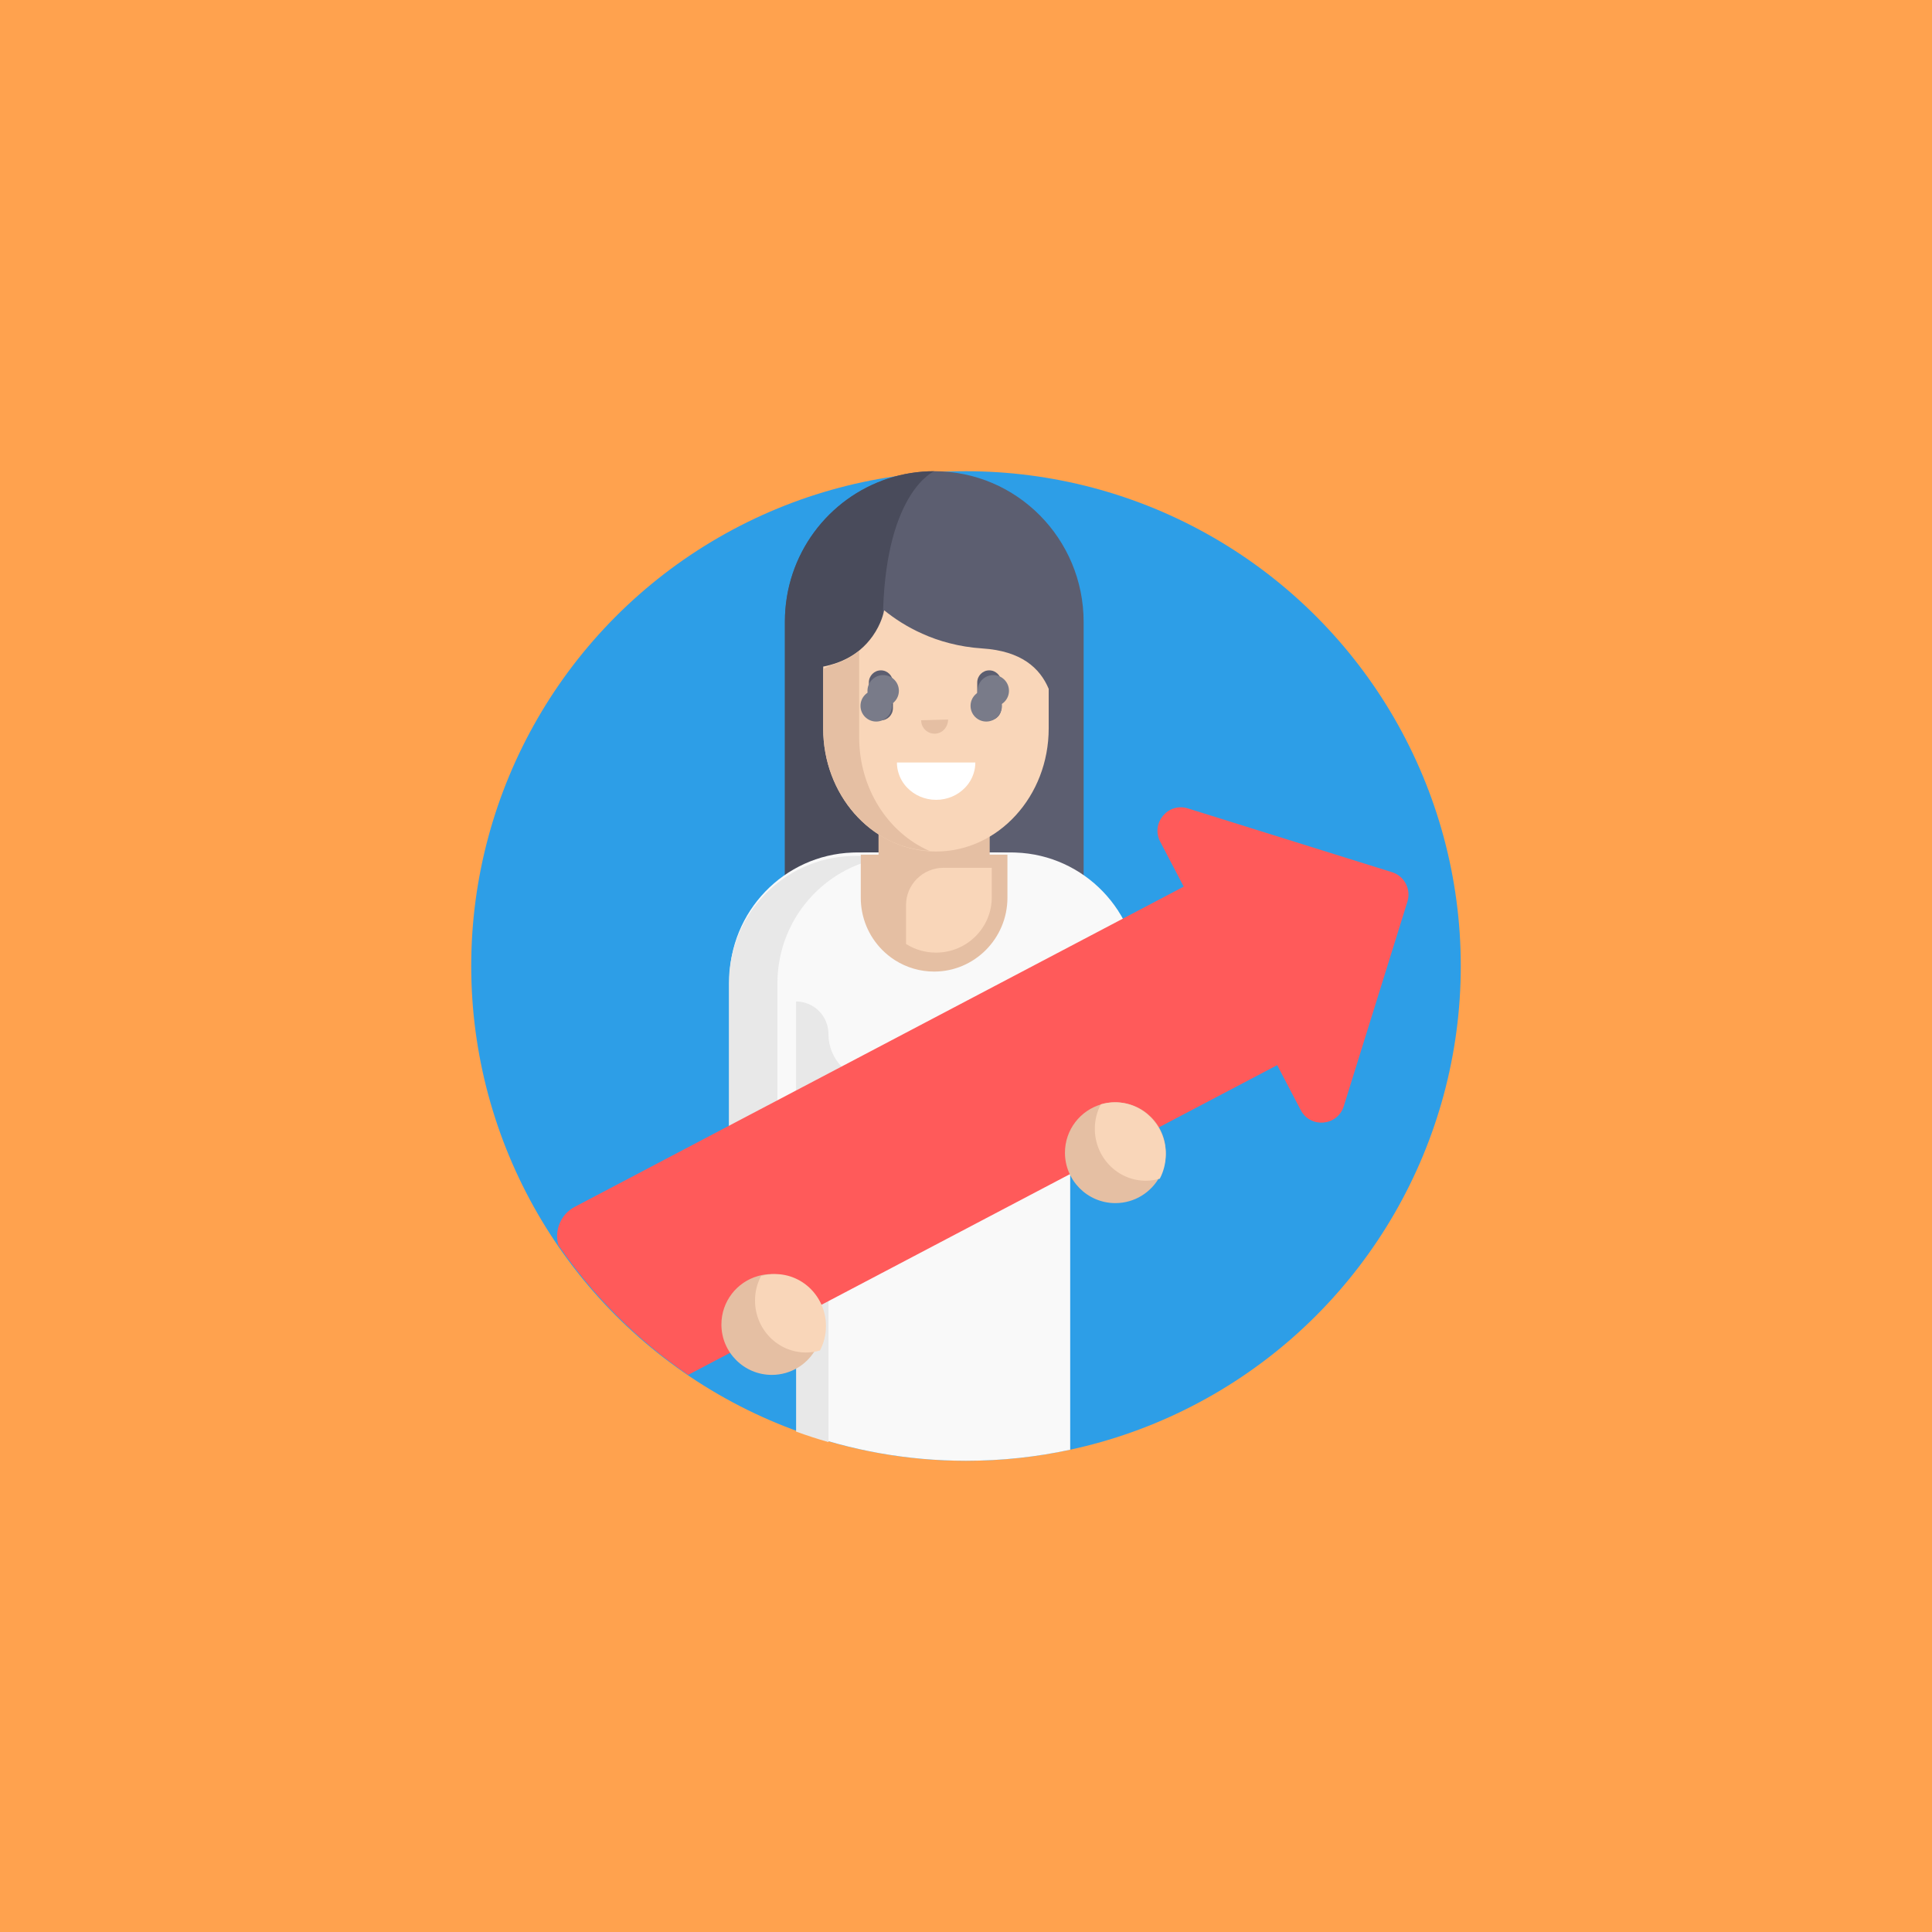 <?xml version="1.0" encoding="UTF-8"?>
<svg width="123px" height="123px" viewBox="0 0 123 123" version="1.1" xmlns="http://www.w3.org/2000/svg" xmlns:xlink="http://www.w3.org/1999/xlink">
    <!-- Generator: Sketch 47 (45396) - http://www.bohemiancoding.com/sketch -->
    <title>Group 4</title>
    <desc>Created with Sketch.</desc>
    <defs></defs>
    <g id="-" stroke="none" stroke-width="1" fill="none" fill-rule="evenodd">
        <g id="Article" transform="translate(-656, -1771)">
            <g id="Group-4" transform="translate(656, 1771)">
                <rect id="Rectangle-10" fill="#FFA24E" x="0" y="0" width="123" height="123"></rect>
                <g id="success" transform="translate(30, 30)" fill-rule="nonzero">
                    <circle id="Oval" fill="#2D9EE7" cx="31.5" cy="31.5" r="31.5"></circle>
                    <path d="M38.989,9.596 L38.989,28.475 L37.511,27.771 L37.511,30.668 L20.651,30.668 L20.651,28.554 L19.97,28.917 L19.97,9.596 C19.97,7.46 20.661,5.485 21.831,3.892 C23.002,2.297 24.65,1.081 26.563,0.46 C27.481,0.161 28.46,0 29.478,0 L29.48,0 C34.731,0 38.989,4.297 38.989,9.596 Z" id="Shape" fill="#5C5E70"></path>
                    <path d="M29.298,30.564 C29.348,30.786 29.376,30.906 29.376,30.906 L23.428,30.564 L20.651,30.404 L20.651,28.457 L19.97,28.819 L19.97,9.564 C19.97,7.435 20.661,5.467 21.831,3.878 C23.001,2.289 24.65,1.078 26.562,0.459 C27.481,0.16 28.459,0 29.478,0 L29.479,0 C29.479,0 26.469,1.268 26.224,8.794 C26,15.642 28.791,28.325 29.298,30.564 Z" id="Shape" fill="#494B5B"></path>
                    <g id="Group" transform="translate(16.404, 24.249)" fill="#F9F9F9">
                        <path d="M26.097,8.188 L16.472,16.796 L0.034,29.681 L0.034,8.188 C0.034,3.778 3.514,0.183 7.866,0.028 C7.962,0.023 8.061,0.021 8.16,0.021 L17.972,0.021 C18.07,0.021 18.17,0.024 18.265,0.028 C22.618,0.183 26.097,3.778 26.097,8.188 Z" id="Shape"></path>
                        <path d="M21.73,4.781 L21.73,38.047 C19.593,38.508 17.376,38.751 15.102,38.751 C11.344,38.751 7.741,38.088 4.401,36.872 L4.401,4.781 C4.401,2.595 5.866,0.754 7.865,0.195 C8.27,0.081 8.695,0.02 9.137,0.02 L16.994,0.02 C17.435,0.02 17.861,0.081 18.266,0.195 C20.265,0.754 21.73,2.595 21.73,4.781 Z" id="Shape"></path>
                    </g>
                    <path d="M27.284,24.494 C27.381,24.489 27.479,24.487 27.577,24.487 L24.488,24.487 C24.39,24.487 24.291,24.489 24.195,24.494 C19.866,24.648 16.404,28.221 16.404,32.605 L16.404,53.966 L19.493,53.966 L19.493,32.605 C19.493,28.221 22.955,24.648 27.284,24.494 Z" id="Shape" fill="#E8E8E8"></path>
                    <g id="Group" transform="translate(24.725, 21.158)" fill="#E5BFA3">
                        <path d="M9.413,3.255 L9.413,5.994 C9.413,8.587 7.319,10.697 4.745,10.697 C3.854,10.697 2.987,10.442 2.238,9.963 C1.949,9.777 1.682,9.56 1.443,9.32 C0.561,8.428 0.076,7.247 0.076,5.994 L0.076,3.255 L9.413,3.255 L9.413,3.255 Z" id="Shape"></path>
                        <path d="M8.284,0.056 L8.284,5.994 C8.284,7.962 6.701,9.558 4.745,9.558 C4.045,9.558 3.395,9.355 2.846,9.002 C2.627,8.862 2.425,8.7 2.242,8.515 C1.602,7.868 1.206,6.976 1.206,5.994 L1.206,0.056 L8.284,0.056 L8.284,0.056 Z" id="Shape"></path>
                    </g>
                    <g id="Group" transform="translate(22.347, 8.796)" fill="#F9D6B9">
                        <path d="M10.793,16.452 L10.793,18.331 C10.793,20.275 9.205,21.852 7.241,21.852 C6.539,21.852 5.886,21.651 5.335,21.302 L5.335,18.824 C5.335,17.514 6.406,16.452 7.727,16.452 L10.793,16.452 L10.793,16.452 Z" id="Shape"></path>
                        <path d="M14.418,5.059 L14.418,7.577 C14.418,9.741 13.614,11.701 12.314,13.118 C11.017,14.538 9.223,15.416 7.24,15.416 C7.127,15.416 7.018,15.413 6.905,15.405 C3.098,15.217 0.062,11.783 0.062,7.577 L0.062,3.642 C0.21,3.615 0.356,3.58 0.493,3.542 C1.288,3.33 1.905,2.987 2.38,2.598 C2.723,2.316 2.991,2.008 3.205,1.709 C3.765,0.923 3.918,0.187 3.94,0.072 C3.943,0.064 3.943,0.062 3.943,0.059 C4.585,0.576 5.391,1.114 6.373,1.549 C6.902,1.788 7.481,1.995 8.109,2.155 C8.751,2.321 9.448,2.438 10.196,2.487 C12.673,2.647 13.861,3.732 14.418,5.059 Z" id="Shape"></path>
                    </g>
                    <g id="Group" transform="translate(22.347, 11.411)" fill="#E5BFA3">
                        <path d="M6.823,12.761 C3.061,12.574 0.061,9.157 0.061,4.972 L0.061,1.187 C0.21,1.114 0.354,1.038 0.487,0.957 C1.273,0.746 1.882,0.405 2.351,0.018 L2.351,5.513 C2.351,8.803 4.202,11.616 6.823,12.761 Z" id="Shape"></path>
                        <path d="M8.013,4.398 C8.013,4.86 7.665,5.274 7.202,5.298 C6.707,5.323 6.297,4.933 6.297,4.444" id="Shape"></path>
                    </g>
                    <path d="M32.094,18.543 C32.094,18.788 32.057,19.025 31.981,19.247 C31.872,19.589 31.682,19.9 31.431,20.156 C30.976,20.627 30.322,20.921 29.598,20.921 C28.875,20.921 28.22,20.627 27.765,20.156 C27.514,19.9 27.324,19.59 27.215,19.247 C27.14,19.025 27.102,18.789 27.102,18.543 L32.094,18.543 Z" id="Shape" fill="#FFFFFF"></path>
                    <g id="Group" transform="translate(25.2, 12.6)" fill="#5C5E70">
                        <path d="M8.547,2.487 L8.547,0.851 C8.547,0.424 8.204,0.078 7.781,0.078 L7.781,0.078 C7.358,0.078 7.015,0.424 7.015,0.851 L7.015,2.487 C7.015,2.914 7.358,3.26 7.781,3.26 L7.781,3.26 C8.204,3.26 8.547,2.914 8.547,2.487 Z" id="Shape"></path>
                        <path d="M0.115,0.851 L0.115,2.487 C0.115,2.914 0.458,3.26 0.882,3.26 L0.882,3.26 C1.305,3.26 1.648,2.914 1.648,2.487 L1.648,0.851 C1.648,0.424 1.305,0.078 0.882,0.078 L0.882,0.078 C0.458,0.078 0.115,0.424 0.115,0.851 Z" id="Shape"></path>
                    </g>
                    <g id="Group" transform="translate(25.438, 13.551)" fill="#797B89">
                        <ellipse id="Oval" cx="7.798" cy="0.428" rx="1" ry="1"></ellipse>
                        <circle id="Oval" cx="7.352" cy="1.386" r="1"></circle>
                        <ellipse id="Oval" cx="0.789" cy="0.428" rx="1" ry="1"></ellipse>
                        <circle id="Oval" cx="0.345" cy="1.386" r="1"></circle>
                    </g>
                    <path d="M39.464,33.758 L37.947,41.102 L22.744,41.102 L22.744,61.811 C22.048,61.611 21.361,61.389 20.687,61.142 C20.686,61.142 20.684,61.141 20.683,61.141 L20.683,33.76 C21.253,33.76 21.768,33.992 22.141,34.367 C22.513,34.742 22.744,35.261 22.744,35.833 C22.744,37.481 24.073,38.817 25.712,38.817 L34.978,38.817 C36.617,38.817 37.947,37.481 37.947,35.833 L37.947,35.282 C37.947,34.441 38.626,33.758 39.464,33.758 Z" id="Shape" fill="#E8E8E8"></path>
                    <path d="M59.604,27.398 L55.552,40.423 C55.156,41.694 53.427,41.851 52.81,40.673 L51.312,37.812 L13.809,57.532 C10.57,55.317 7.765,52.51 5.547,49.269 C5.281,48.331 5.698,47.304 6.593,46.833 L45.362,26.447 L43.864,23.586 C43.248,22.408 44.36,21.071 45.627,21.467 L58.624,25.528 C59.41,25.773 59.848,26.61 59.604,27.398 Z" id="Shape" fill="#FF5A5A"></path>
                    <path d="M22.347,54.323 C22.347,54.868 22.21,55.382 21.97,55.831 C21.43,56.843 20.364,57.532 19.138,57.532 C17.366,57.532 15.928,56.095 15.928,54.323 C15.928,52.857 16.911,51.621 18.253,51.239 C18.534,51.156 18.831,51.113 19.138,51.113 C20.91,51.113 22.347,52.55 22.347,54.323 Z" id="Shape" fill="#E5BFA3"></path>
                    <path d="M22.585,54.422 C22.585,54.985 22.447,55.514 22.204,55.978 C21.921,56.061 21.621,56.106 21.31,56.106 C19.52,56.106 18.068,54.625 18.068,52.797 C18.068,52.235 18.206,51.706 18.449,51.243 C18.732,51.158 19.032,51.113 19.342,51.113 C21.133,51.113 22.585,52.595 22.585,54.422 Z" id="Shape" fill="#F9D6B9"></path>
                    <path d="M44.219,43.387 C44.219,43.932 44.082,44.446 43.842,44.895 C43.302,45.907 42.236,46.596 41.009,46.596 C39.237,46.596 37.8,45.159 37.8,43.387 C37.8,41.922 38.782,40.685 40.125,40.303 C40.405,40.221 40.702,40.177 41.009,40.177 C42.782,40.177 44.219,41.615 44.219,43.387 Z" id="Shape" fill="#E5BFA3"></path>
                    <path d="M44.219,43.487 C44.219,44.049 44.081,44.579 43.838,45.042 C43.555,45.125 43.255,45.17 42.944,45.17 C41.154,45.17 39.702,43.689 39.702,41.861 C39.702,41.3 39.84,40.77 40.083,40.307 C40.366,40.222 40.666,40.177 40.976,40.177 C42.767,40.177 44.219,41.659 44.219,43.487 Z" id="Shape" fill="#F9D6B9"></path>
                </g>
            </g>
        </g>
    </g>
</svg>